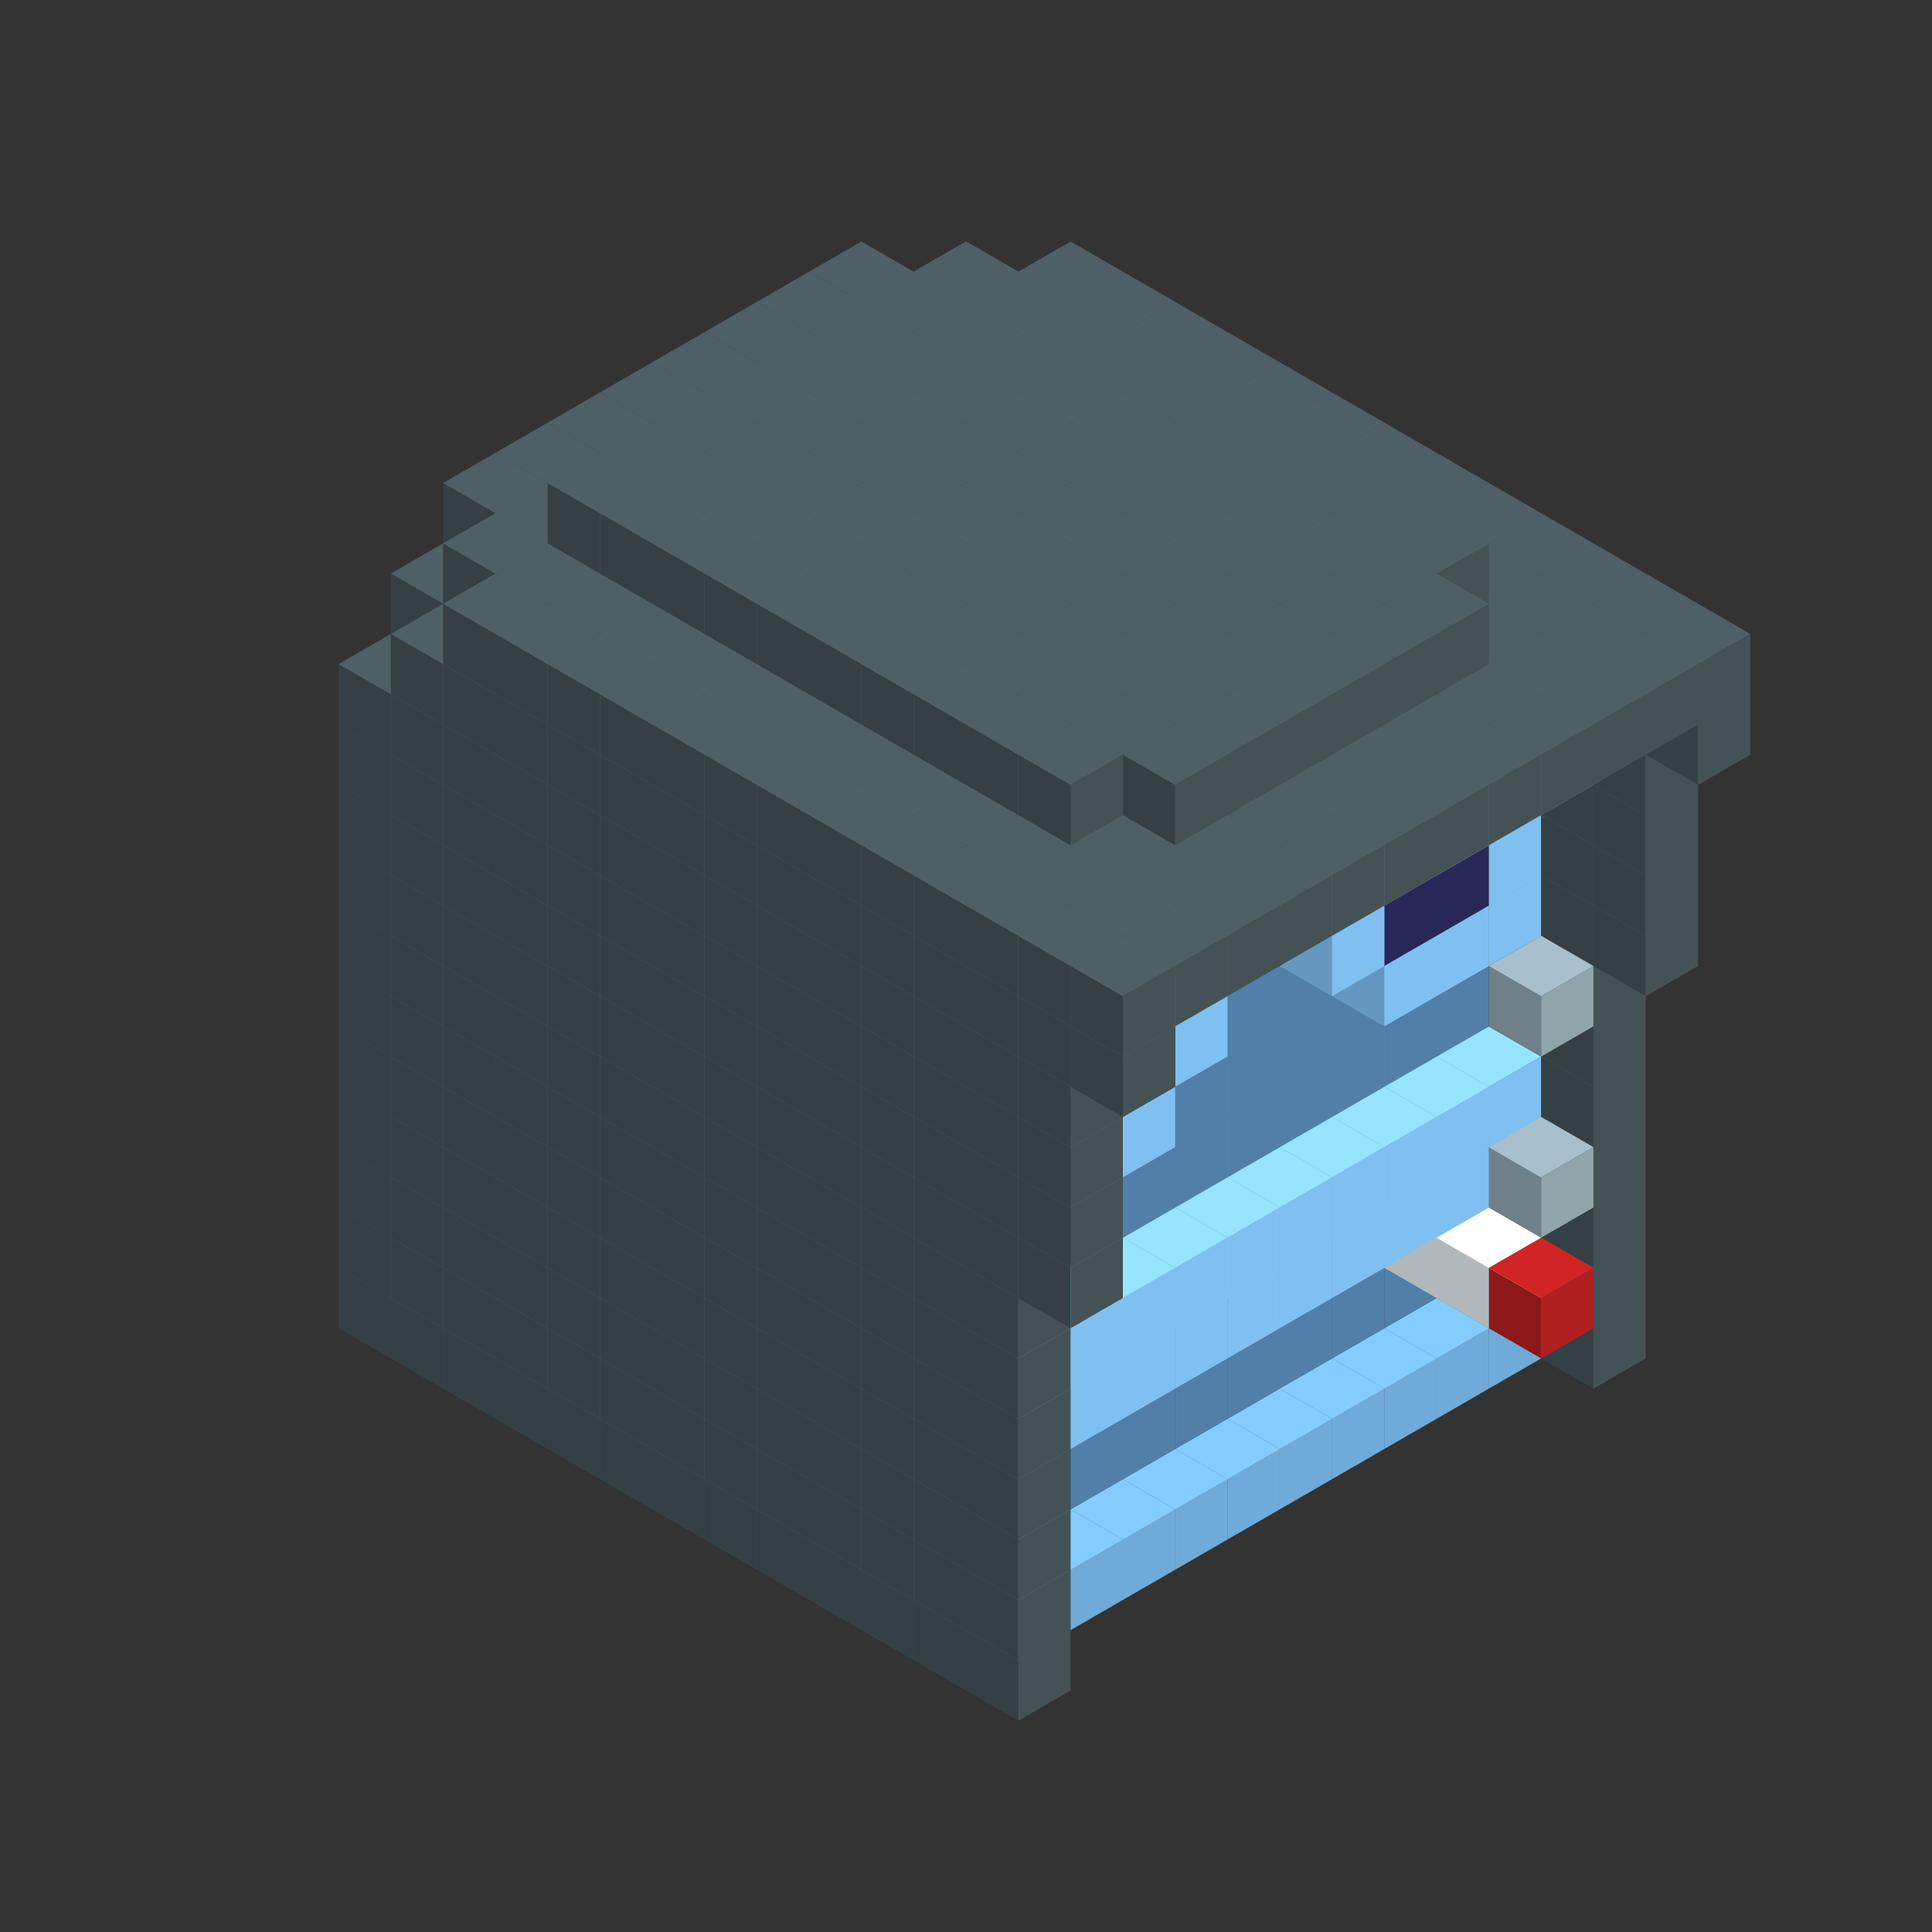 
<svg width='600' height='600' viewBox='4436371 5550000 3200000 3200000' xmlns='http://www.w3.org/2000/svg' xmlns:xlink='http://www.w3.org/1999/xlink'>
<rect x="4436371" y="5550000" width="3200000" height="3200000" fill="#333333" stroke="none"/>
<use xlink:href='#v-0x00000002-10' transform='translate(1936371,3050000)'/>
<use xlink:href='#v-0x00000002-10' transform='translate(983738,3600000)'/>
<use xlink:href='#v-0x00000002-10' transform='translate(2022974,3100000)'/>
<use xlink:href='#v-0x00000002-10' transform='translate(1070341,3650000)'/>
<use xlink:href='#v-0x00000002-10' transform='translate(2109577,3150000)'/>
<use xlink:href='#v-0x00000002-10' transform='translate(1156944,3700000)'/>
<use xlink:href='#v-0x00000002-10' transform='translate(2196180,3200000)'/>
<use xlink:href='#v-0x00000002-10' transform='translate(1243547,3750000)'/>
<use xlink:href='#v-0x00000002-10' transform='translate(2282783,3250000)'/>
<use xlink:href='#v-0x00000002-10' transform='translate(1330150,3800000)'/>
<use xlink:href='#v-0x00000002-10' transform='translate(2369386,3300000)'/>
<use xlink:href='#v-0x00000002-10' transform='translate(1416753,3850000)'/>
<use xlink:href='#v-0x00000002-10' transform='translate(2455989,3350000)'/>
<use xlink:href='#v-0x00000002-10' transform='translate(1503356,3900000)'/>
<use xlink:href='#v-0x00000002-10' transform='translate(2542592,3400000)'/>
<use xlink:href='#v-0x00000002-10' transform='translate(1589959,3950000)'/>
<use xlink:href='#v-0x00000002-10' transform='translate(2629195,3450000)'/>
<use xlink:href='#v-0x00000002-10' transform='translate(1676562,4000000)'/>
<use xlink:href='#v-0x00000002-10' transform='translate(2715798,3500000)'/>
<use xlink:href='#v-0x00000002-10' transform='translate(1763165,4050000)'/>
<use xlink:href='#v-0x00000002-10' transform='translate(2802401,3550000)'/>
<use xlink:href='#v-0x00000002-10' transform='translate(1849768,4100000)'/>
<use xlink:href='#v-0x00000002-10' transform='translate(2889004,3600000)'/>
<use xlink:href='#v-0x00000002-4' transform='translate(2802401,3650000)'/>
<use xlink:href='#v-0x00000002-4' transform='translate(2715798,3700000)'/>
<use xlink:href='#v-0x00000002-4' transform='translate(2629195,3750000)'/>
<use xlink:href='#v-0x00000002-4' transform='translate(2542592,3800000)'/>
<use xlink:href='#v-0x00000002-4' transform='translate(2455989,3850000)'/>
<use xlink:href='#v-0x00000002-4' transform='translate(2369386,3900000)'/>
<use xlink:href='#v-0x00000002-4' transform='translate(2282783,3950000)'/>
<use xlink:href='#v-0x00000002-4' transform='translate(2196180,4000000)'/>
<use xlink:href='#v-0x00000002-4' transform='translate(2109577,4050000)'/>
<use xlink:href='#v-0x00000002-4' transform='translate(2022974,4100000)'/>
<use xlink:href='#v-0x00000002-10' transform='translate(1936371,4150000)'/>
<use xlink:href='#v-0x00000002-10' transform='translate(2975607,3650000)'/>
<use xlink:href='#v-0x00000002-10' transform='translate(2022974,4200000)'/>
<use xlink:href='#v-0x00000002-10' transform='translate(1936371,2950000)'/>
<use xlink:href='#v-0x00000002-10' transform='translate(983738,3500000)'/>
<use xlink:href='#v-0x00000002-10' transform='translate(2022974,3000000)'/>
<use xlink:href='#v-0x00000002-10' transform='translate(1070341,3550000)'/>
<use xlink:href='#v-0x00000002-10' transform='translate(2109577,3050000)'/>
<use xlink:href='#v-0x00000002-10' transform='translate(1156944,3600000)'/>
<use xlink:href='#v-0x00000002-10' transform='translate(2196180,3100000)'/>
<use xlink:href='#v-0x00000002-10' transform='translate(1243547,3650000)'/>
<use xlink:href='#v-0x00000002-10' transform='translate(2282783,3150000)'/>
<use xlink:href='#v-0x00000002-10' transform='translate(1330150,3700000)'/>
<use xlink:href='#v-0x00000002-10' transform='translate(2369386,3200000)'/>
<use xlink:href='#v-0x00000002-10' transform='translate(1416753,3750000)'/>
<use xlink:href='#v-0x00000002-10' transform='translate(2455989,3250000)'/>
<use xlink:href='#v-0x00000002-10' transform='translate(1503356,3800000)'/>
<use xlink:href='#v-0x00000002-10' transform='translate(2542592,3300000)'/>
<use xlink:href='#v-0x00000002-10' transform='translate(1589959,3850000)'/>
<use xlink:href='#v-0x00000002-10' transform='translate(2629195,3350000)'/>
<use xlink:href='#v-0x00000002-10' transform='translate(1676562,3900000)'/>
<use xlink:href='#v-0x00000002-10' transform='translate(2715798,3400000)'/>
<use xlink:href='#v-0x00000002-10' transform='translate(1763165,3950000)'/>
<use xlink:href='#v-0x00000002-10' transform='translate(2802401,3450000)'/>
<use xlink:href='#v-0x00000002-2' transform='translate(2715798,3500000)'/>
<use xlink:href='#v-0x00000002-2' transform='translate(2629195,3550000)'/>
<use xlink:href='#v-0x00000002-2' transform='translate(2542592,3600000)'/>
<use xlink:href='#v-0x00000002-2' transform='translate(2455989,3650000)'/>
<use xlink:href='#v-0x00000002-2' transform='translate(2369386,3700000)'/>
<use xlink:href='#v-0x00000002-2' transform='translate(2282783,3750000)'/>
<use xlink:href='#v-0x00000002-2' transform='translate(2196180,3800000)'/>
<use xlink:href='#v-0x00000002-2' transform='translate(2109577,3850000)'/>
<use xlink:href='#v-0x00000002-2' transform='translate(2022974,3900000)'/>
<use xlink:href='#v-0x00000002-2' transform='translate(1936371,3950000)'/>
<use xlink:href='#v-0x00000002-10' transform='translate(1849768,4000000)'/>
<use xlink:href='#v-0x00000002-10' transform='translate(2889004,3500000)'/>
<use xlink:href='#v-0x00000002-1' transform='translate(2802401,3550000)'/>
<use xlink:href='#v-0x00000002-1' transform='translate(2022974,4000000)'/>
<use xlink:href='#v-0x00000002-10' transform='translate(1936371,4050000)'/>
<use xlink:href='#v-0x00000002-10' transform='translate(2975607,3550000)'/>
<use xlink:href='#v-0x00000002-10' transform='translate(2022974,4100000)'/>
<use xlink:href='#v-0x00000002-10' transform='translate(1936371,2850000)'/>
<use xlink:href='#v-0x00000002-10' transform='translate(983738,3400000)'/>
<use xlink:href='#v-0x00000002-10' transform='translate(2022974,2900000)'/>
<use xlink:href='#v-0x00000002-10' transform='translate(1070341,3450000)'/>
<use xlink:href='#v-0x00000002-10' transform='translate(2109577,2950000)'/>
<use xlink:href='#v-0x00000002-10' transform='translate(1156944,3500000)'/>
<use xlink:href='#v-0x00000002-10' transform='translate(2196180,3000000)'/>
<use xlink:href='#v-0x00000002-10' transform='translate(1243547,3550000)'/>
<use xlink:href='#v-0x00000002-10' transform='translate(2282783,3050000)'/>
<use xlink:href='#v-0x00000002-10' transform='translate(1330150,3600000)'/>
<use xlink:href='#v-0x00000002-10' transform='translate(2369386,3100000)'/>
<use xlink:href='#v-0x00000002-10' transform='translate(1416753,3650000)'/>
<use xlink:href='#v-0x00000002-10' transform='translate(2455989,3150000)'/>
<use xlink:href='#v-0x00000002-10' transform='translate(1503356,3700000)'/>
<use xlink:href='#v-0x00000002-10' transform='translate(2542592,3200000)'/>
<use xlink:href='#v-0x00000002-10' transform='translate(1589959,3750000)'/>
<use xlink:href='#v-0x00000002-10' transform='translate(2629195,3250000)'/>
<use xlink:href='#v-0x00000002-10' transform='translate(1676562,3800000)'/>
<use xlink:href='#v-0x00000002-10' transform='translate(2715798,3300000)'/>
<use xlink:href='#v-0x00000002-10' transform='translate(1763165,3850000)'/>
<use xlink:href='#v-0x00000002-10' transform='translate(2802401,3350000)'/>
<use xlink:href='#v-0x00000002-2' transform='translate(2715798,3400000)'/>
<use xlink:href='#v-0x00000002-7' transform='translate(2629195,3450000)'/>
<use xlink:href='#v-0x00000002-2' transform='translate(2542592,3500000)'/>
<use xlink:href='#v-0x00000002-2' transform='translate(2455989,3550000)'/>
<use xlink:href='#v-0x00000002-2' transform='translate(2369386,3600000)'/>
<use xlink:href='#v-0x00000002-2' transform='translate(2282783,3650000)'/>
<use xlink:href='#v-0x00000002-2' transform='translate(2196180,3700000)'/>
<use xlink:href='#v-0x00000002-2' transform='translate(2109577,3750000)'/>
<use xlink:href='#v-0x00000002-2' transform='translate(2022974,3800000)'/>
<use xlink:href='#v-0x00000002-2' transform='translate(1936371,3850000)'/>
<use xlink:href='#v-0x00000002-10' transform='translate(1849768,3900000)'/>
<use xlink:href='#v-0x00000002-10' transform='translate(2889004,3400000)'/>
<use xlink:href='#v-0x00000002-7' transform='translate(2715798,3500000)'/>
<use xlink:href='#v-0x00000002-10' transform='translate(1936371,3950000)'/>
<use xlink:href='#v-0x00000002-10' transform='translate(2975607,3450000)'/>
<use xlink:href='#v-0x00000002-7' transform='translate(2802401,3550000)'/>
<use xlink:href='#v-0x00000002-10' transform='translate(2022974,4000000)'/>
<use xlink:href='#v-0x00000002-8' transform='translate(2889004,3600000)'/>
<use xlink:href='#v-0x00000002-10' transform='translate(1936371,2750000)'/>
<use xlink:href='#v-0x00000002-10' transform='translate(983738,3300000)'/>
<use xlink:href='#v-0x00000002-10' transform='translate(2022974,2800000)'/>
<use xlink:href='#v-0x00000002-10' transform='translate(1070341,3350000)'/>
<use xlink:href='#v-0x00000002-10' transform='translate(2109577,2850000)'/>
<use xlink:href='#v-0x00000002-10' transform='translate(1156944,3400000)'/>
<use xlink:href='#v-0x00000002-10' transform='translate(2196180,2900000)'/>
<use xlink:href='#v-0x00000002-10' transform='translate(1243547,3450000)'/>
<use xlink:href='#v-0x00000002-10' transform='translate(2282783,2950000)'/>
<use xlink:href='#v-0x00000002-10' transform='translate(1330150,3500000)'/>
<use xlink:href='#v-0x00000002-10' transform='translate(2369386,3000000)'/>
<use xlink:href='#v-0x00000002-10' transform='translate(1416753,3550000)'/>
<use xlink:href='#v-0x00000002-10' transform='translate(2455989,3050000)'/>
<use xlink:href='#v-0x00000002-10' transform='translate(1503356,3600000)'/>
<use xlink:href='#v-0x00000002-10' transform='translate(2542592,3100000)'/>
<use xlink:href='#v-0x00000002-10' transform='translate(1589959,3650000)'/>
<use xlink:href='#v-0x00000002-10' transform='translate(2629195,3150000)'/>
<use xlink:href='#v-0x00000002-10' transform='translate(1676562,3700000)'/>
<use xlink:href='#v-0x00000002-10' transform='translate(2715798,3200000)'/>
<use xlink:href='#v-0x00000002-10' transform='translate(1763165,3750000)'/>
<use xlink:href='#v-0x00000002-10' transform='translate(2802401,3250000)'/>
<use xlink:href='#v-0x00000002-2' transform='translate(2715798,3300000)'/>
<use xlink:href='#v-0x00000002-2' transform='translate(2629195,3350000)'/>
<use xlink:href='#v-0x00000002-2' transform='translate(2542592,3400000)'/>
<use xlink:href='#v-0x00000002-2' transform='translate(2455989,3450000)'/>
<use xlink:href='#v-0x00000002-2' transform='translate(2369386,3500000)'/>
<use xlink:href='#v-0x00000002-2' transform='translate(2282783,3550000)'/>
<use xlink:href='#v-0x00000002-2' transform='translate(2196180,3600000)'/>
<use xlink:href='#v-0x00000002-2' transform='translate(2109577,3650000)'/>
<use xlink:href='#v-0x00000002-2' transform='translate(2022974,3700000)'/>
<use xlink:href='#v-0x00000002-2' transform='translate(1936371,3750000)'/>
<use xlink:href='#v-0x00000002-10' transform='translate(1849768,3800000)'/>
<use xlink:href='#v-0x00000002-10' transform='translate(2889004,3300000)'/>
<use xlink:href='#v-0x00000002-1' transform='translate(2802401,3350000)'/>
<use xlink:href='#v-0x00000002-1' transform='translate(2715798,3400000)'/>
<use xlink:href='#v-0x00000002-1' transform='translate(2629195,3450000)'/>
<use xlink:href='#v-0x00000002-1' transform='translate(2542592,3500000)'/>
<use xlink:href='#v-0x00000002-1' transform='translate(2455989,3550000)'/>
<use xlink:href='#v-0x00000002-1' transform='translate(2369386,3600000)'/>
<use xlink:href='#v-0x00000002-1' transform='translate(2282783,3650000)'/>
<use xlink:href='#v-0x00000002-1' transform='translate(2196180,3700000)'/>
<use xlink:href='#v-0x00000002-1' transform='translate(2109577,3750000)'/>
<use xlink:href='#v-0x00000002-1' transform='translate(2022974,3800000)'/>
<use xlink:href='#v-0x00000002-10' transform='translate(1936371,3850000)'/>
<use xlink:href='#v-0x00000002-10' transform='translate(2975607,3350000)'/>
<use xlink:href='#v-0x00000002-10' transform='translate(2022974,3900000)'/>
<use xlink:href='#v-0x00000002-10' transform='translate(1936371,2650000)'/>
<use xlink:href='#v-0x00000002-10' transform='translate(983738,3200000)'/>
<use xlink:href='#v-0x00000002-10' transform='translate(2022974,2700000)'/>
<use xlink:href='#v-0x00000002-10' transform='translate(1070341,3250000)'/>
<use xlink:href='#v-0x00000002-10' transform='translate(2109577,2750000)'/>
<use xlink:href='#v-0x00000002-10' transform='translate(1156944,3300000)'/>
<use xlink:href='#v-0x00000002-10' transform='translate(2196180,2800000)'/>
<use xlink:href='#v-0x00000002-10' transform='translate(1243547,3350000)'/>
<use xlink:href='#v-0x00000002-10' transform='translate(2282783,2850000)'/>
<use xlink:href='#v-0x00000002-10' transform='translate(1330150,3400000)'/>
<use xlink:href='#v-0x00000002-10' transform='translate(2369386,2900000)'/>
<use xlink:href='#v-0x00000002-10' transform='translate(1416753,3450000)'/>
<use xlink:href='#v-0x00000002-10' transform='translate(2455989,2950000)'/>
<use xlink:href='#v-0x00000002-10' transform='translate(1503356,3500000)'/>
<use xlink:href='#v-0x00000002-10' transform='translate(2542592,3000000)'/>
<use xlink:href='#v-0x00000002-10' transform='translate(1589959,3550000)'/>
<use xlink:href='#v-0x00000002-10' transform='translate(2629195,3050000)'/>
<use xlink:href='#v-0x00000002-10' transform='translate(1676562,3600000)'/>
<use xlink:href='#v-0x00000002-10' transform='translate(2715798,3100000)'/>
<use xlink:href='#v-0x00000002-10' transform='translate(1763165,3650000)'/>
<use xlink:href='#v-0x00000002-10' transform='translate(2802401,3150000)'/>
<use xlink:href='#v-0x00000002-2' transform='translate(2715798,3200000)'/>
<use xlink:href='#v-0x00000002-2' transform='translate(2629195,3250000)'/>
<use xlink:href='#v-0x00000002-2' transform='translate(2542592,3300000)'/>
<use xlink:href='#v-0x00000002-2' transform='translate(2455989,3350000)'/>
<use xlink:href='#v-0x00000002-2' transform='translate(2369386,3400000)'/>
<use xlink:href='#v-0x00000002-2' transform='translate(2282783,3450000)'/>
<use xlink:href='#v-0x00000002-2' transform='translate(2196180,3500000)'/>
<use xlink:href='#v-0x00000002-2' transform='translate(2109577,3550000)'/>
<use xlink:href='#v-0x00000002-2' transform='translate(2022974,3600000)'/>
<use xlink:href='#v-0x00000002-2' transform='translate(1936371,3650000)'/>
<use xlink:href='#v-0x00000002-10' transform='translate(1849768,3700000)'/>
<use xlink:href='#v-0x00000002-10' transform='translate(2889004,3200000)'/>
<use xlink:href='#v-0x00000002-1' transform='translate(2802401,3250000)'/>
<use xlink:href='#v-0x00000002-1' transform='translate(2715798,3300000)'/>
<use xlink:href='#v-0x00000002-1' transform='translate(2629195,3350000)'/>
<use xlink:href='#v-0x00000002-1' transform='translate(2542592,3400000)'/>
<use xlink:href='#v-0x00000002-1' transform='translate(2455989,3450000)'/>
<use xlink:href='#v-0x00000002-1' transform='translate(2369386,3500000)'/>
<use xlink:href='#v-0x00000002-1' transform='translate(2282783,3550000)'/>
<use xlink:href='#v-0x00000002-1' transform='translate(2196180,3600000)'/>
<use xlink:href='#v-0x00000002-1' transform='translate(2109577,3650000)'/>
<use xlink:href='#v-0x00000002-1' transform='translate(2022974,3700000)'/>
<use xlink:href='#v-0x00000002-10' transform='translate(1936371,3750000)'/>
<use xlink:href='#v-0x00000002-10' transform='translate(2975607,3250000)'/>
<use xlink:href='#v-0x00000002-10' transform='translate(2022974,3800000)'/>
<use xlink:href='#v-0x00000002-9' transform='translate(2889004,3400000)'/>
<use xlink:href='#v-0x00000002-10' transform='translate(1936371,2550000)'/>
<use xlink:href='#v-0x00000002-10' transform='translate(983738,3100000)'/>
<use xlink:href='#v-0x00000002-10' transform='translate(2022974,2600000)'/>
<use xlink:href='#v-0x00000002-10' transform='translate(1070341,3150000)'/>
<use xlink:href='#v-0x00000002-10' transform='translate(2109577,2650000)'/>
<use xlink:href='#v-0x00000002-10' transform='translate(1156944,3200000)'/>
<use xlink:href='#v-0x00000002-10' transform='translate(2196180,2700000)'/>
<use xlink:href='#v-0x00000002-10' transform='translate(1243547,3250000)'/>
<use xlink:href='#v-0x00000002-10' transform='translate(2282783,2750000)'/>
<use xlink:href='#v-0x00000002-10' transform='translate(1330150,3300000)'/>
<use xlink:href='#v-0x00000002-10' transform='translate(2369386,2800000)'/>
<use xlink:href='#v-0x00000002-10' transform='translate(1416753,3350000)'/>
<use xlink:href='#v-0x00000002-10' transform='translate(2455989,2850000)'/>
<use xlink:href='#v-0x00000002-10' transform='translate(1503356,3400000)'/>
<use xlink:href='#v-0x00000002-10' transform='translate(2542592,2900000)'/>
<use xlink:href='#v-0x00000002-10' transform='translate(1589959,3450000)'/>
<use xlink:href='#v-0x00000002-10' transform='translate(2629195,2950000)'/>
<use xlink:href='#v-0x00000002-10' transform='translate(1676562,3500000)'/>
<use xlink:href='#v-0x00000002-10' transform='translate(2715798,3000000)'/>
<use xlink:href='#v-0x00000002-10' transform='translate(1763165,3550000)'/>
<use xlink:href='#v-0x00000002-10' transform='translate(2802401,3050000)'/>
<use xlink:href='#v-0x00000002-2' transform='translate(2715798,3100000)'/>
<use xlink:href='#v-0x00000002-2' transform='translate(2629195,3150000)'/>
<use xlink:href='#v-0x00000002-2' transform='translate(2542592,3200000)'/>
<use xlink:href='#v-0x00000002-2' transform='translate(2455989,3250000)'/>
<use xlink:href='#v-0x00000002-2' transform='translate(2369386,3300000)'/>
<use xlink:href='#v-0x00000002-2' transform='translate(2282783,3350000)'/>
<use xlink:href='#v-0x00000002-2' transform='translate(2196180,3400000)'/>
<use xlink:href='#v-0x00000002-2' transform='translate(2109577,3450000)'/>
<use xlink:href='#v-0x00000002-2' transform='translate(2022974,3500000)'/>
<use xlink:href='#v-0x00000002-2' transform='translate(1936371,3550000)'/>
<use xlink:href='#v-0x00000002-10' transform='translate(1849768,3600000)'/>
<use xlink:href='#v-0x00000002-10' transform='translate(2889004,3100000)'/>
<use xlink:href='#v-0x00000002-10' transform='translate(1936371,3650000)'/>
<use xlink:href='#v-0x00000002-10' transform='translate(2975607,3150000)'/>
<use xlink:href='#v-0x00000002-10' transform='translate(2022974,3700000)'/>
<use xlink:href='#v-0x00000002-10' transform='translate(1936371,2450000)'/>
<use xlink:href='#v-0x00000002-10' transform='translate(983738,3000000)'/>
<use xlink:href='#v-0x00000002-10' transform='translate(2022974,2500000)'/>
<use xlink:href='#v-0x00000002-10' transform='translate(1070341,3050000)'/>
<use xlink:href='#v-0x00000002-10' transform='translate(2109577,2550000)'/>
<use xlink:href='#v-0x00000002-10' transform='translate(1156944,3100000)'/>
<use xlink:href='#v-0x00000002-10' transform='translate(2196180,2600000)'/>
<use xlink:href='#v-0x00000002-10' transform='translate(1243547,3150000)'/>
<use xlink:href='#v-0x00000002-10' transform='translate(2282783,2650000)'/>
<use xlink:href='#v-0x00000002-10' transform='translate(1330150,3200000)'/>
<use xlink:href='#v-0x00000002-10' transform='translate(2369386,2700000)'/>
<use xlink:href='#v-0x00000002-10' transform='translate(1416753,3250000)'/>
<use xlink:href='#v-0x00000002-10' transform='translate(2455989,2750000)'/>
<use xlink:href='#v-0x00000002-10' transform='translate(1503356,3300000)'/>
<use xlink:href='#v-0x00000002-10' transform='translate(2542592,2800000)'/>
<use xlink:href='#v-0x00000002-10' transform='translate(1589959,3350000)'/>
<use xlink:href='#v-0x00000002-10' transform='translate(2629195,2850000)'/>
<use xlink:href='#v-0x00000002-10' transform='translate(1676562,3400000)'/>
<use xlink:href='#v-0x00000002-10' transform='translate(2715798,2900000)'/>
<use xlink:href='#v-0x00000002-10' transform='translate(1763165,3450000)'/>
<use xlink:href='#v-0x00000002-10' transform='translate(2802401,2950000)'/>
<use xlink:href='#v-0x00000002-2' transform='translate(2715798,3000000)'/>
<use xlink:href='#v-0x00000002-2' transform='translate(2629195,3050000)'/>
<use xlink:href='#v-0x00000002-2' transform='translate(2542592,3100000)'/>
<use xlink:href='#v-0x00000002-2' transform='translate(2455989,3150000)'/>
<use xlink:href='#v-0x00000002-2' transform='translate(2369386,3200000)'/>
<use xlink:href='#v-0x00000002-2' transform='translate(2282783,3250000)'/>
<use xlink:href='#v-0x00000002-2' transform='translate(2196180,3300000)'/>
<use xlink:href='#v-0x00000002-2' transform='translate(2109577,3350000)'/>
<use xlink:href='#v-0x00000002-2' transform='translate(2022974,3400000)'/>
<use xlink:href='#v-0x00000002-2' transform='translate(1936371,3450000)'/>
<use xlink:href='#v-0x00000002-10' transform='translate(1849768,3500000)'/>
<use xlink:href='#v-0x00000002-10' transform='translate(2889004,3000000)'/>
<use xlink:href='#v-0x00000002-10' transform='translate(1936371,3550000)'/>
<use xlink:href='#v-0x00000002-10' transform='translate(2975607,3050000)'/>
<use xlink:href='#v-0x00000002-10' transform='translate(2022974,3600000)'/>
<use xlink:href='#v-0x00000002-10' transform='translate(1936371,2350000)'/>
<use xlink:href='#v-0x00000002-10' transform='translate(983738,2900000)'/>
<use xlink:href='#v-0x00000002-10' transform='translate(2022974,2400000)'/>
<use xlink:href='#v-0x00000002-10' transform='translate(1070341,2950000)'/>
<use xlink:href='#v-0x00000002-10' transform='translate(2109577,2450000)'/>
<use xlink:href='#v-0x00000002-10' transform='translate(1156944,3000000)'/>
<use xlink:href='#v-0x00000002-10' transform='translate(2196180,2500000)'/>
<use xlink:href='#v-0x00000002-10' transform='translate(1243547,3050000)'/>
<use xlink:href='#v-0x00000002-10' transform='translate(2282783,2550000)'/>
<use xlink:href='#v-0x00000002-10' transform='translate(1330150,3100000)'/>
<use xlink:href='#v-0x00000002-10' transform='translate(2369386,2600000)'/>
<use xlink:href='#v-0x00000002-10' transform='translate(1416753,3150000)'/>
<use xlink:href='#v-0x00000002-10' transform='translate(2455989,2650000)'/>
<use xlink:href='#v-0x00000002-10' transform='translate(1503356,3200000)'/>
<use xlink:href='#v-0x00000002-10' transform='translate(2542592,2700000)'/>
<use xlink:href='#v-0x00000002-10' transform='translate(1589959,3250000)'/>
<use xlink:href='#v-0x00000002-10' transform='translate(2629195,2750000)'/>
<use xlink:href='#v-0x00000002-10' transform='translate(1676562,3300000)'/>
<use xlink:href='#v-0x00000002-10' transform='translate(2715798,2800000)'/>
<use xlink:href='#v-0x00000002-10' transform='translate(1763165,3350000)'/>
<use xlink:href='#v-0x00000002-10' transform='translate(2802401,2850000)'/>
<use xlink:href='#v-0x00000002-2' transform='translate(2715798,2900000)'/>
<use xlink:href='#v-0x00000002-2' transform='translate(2629195,2950000)'/>
<use xlink:href='#v-0x00000002-2' transform='translate(2542592,3000000)'/>
<use xlink:href='#v-0x00000002-2' transform='translate(2455989,3050000)'/>
<use xlink:href='#v-0x00000002-2' transform='translate(2369386,3100000)'/>
<use xlink:href='#v-0x00000002-2' transform='translate(2282783,3150000)'/>
<use xlink:href='#v-0x00000002-2' transform='translate(2196180,3200000)'/>
<use xlink:href='#v-0x00000002-2' transform='translate(2109577,3250000)'/>
<use xlink:href='#v-0x00000002-2' transform='translate(2022974,3300000)'/>
<use xlink:href='#v-0x00000002-2' transform='translate(1936371,3350000)'/>
<use xlink:href='#v-0x00000002-10' transform='translate(1849768,3400000)'/>
<use xlink:href='#v-0x00000002-10' transform='translate(2889004,2900000)'/>
<use xlink:href='#v-0x00000002-1' transform='translate(2802401,2950000)'/>
<use xlink:href='#v-0x00000002-1' transform='translate(2715798,3000000)'/>
<use xlink:href='#v-0x00000002-1' transform='translate(2629195,3050000)'/>
<use xlink:href='#v-0x00000002-1' transform='translate(2196180,3300000)'/>
<use xlink:href='#v-0x00000002-1' transform='translate(2109577,3350000)'/>
<use xlink:href='#v-0x00000002-1' transform='translate(2022974,3400000)'/>
<use xlink:href='#v-0x00000002-10' transform='translate(1936371,3450000)'/>
<use xlink:href='#v-0x00000002-10' transform='translate(2975607,2950000)'/>
<use xlink:href='#v-0x00000002-10' transform='translate(2022974,3500000)'/>
<use xlink:href='#v-0x00000002-10' transform='translate(3062210,3000000)'/>
<use xlink:href='#v-0x00000002-9' transform='translate(2889004,3100000)'/>
<use xlink:href='#v-0x00000002-10' transform='translate(2109577,3550000)'/>
<use xlink:href='#v-0x00000002-10' transform='translate(1936371,2250000)'/>
<use xlink:href='#v-0x00000002-10' transform='translate(983738,2800000)'/>
<use xlink:href='#v-0x00000002-10' transform='translate(2022974,2300000)'/>
<use xlink:href='#v-0x00000002-10' transform='translate(1070341,2850000)'/>
<use xlink:href='#v-0x00000002-10' transform='translate(2109577,2350000)'/>
<use xlink:href='#v-0x00000002-10' transform='translate(1156944,2900000)'/>
<use xlink:href='#v-0x00000002-10' transform='translate(2196180,2400000)'/>
<use xlink:href='#v-0x00000002-10' transform='translate(1243547,2950000)'/>
<use xlink:href='#v-0x00000002-10' transform='translate(2282783,2450000)'/>
<use xlink:href='#v-0x00000002-10' transform='translate(1330150,3000000)'/>
<use xlink:href='#v-0x00000002-10' transform='translate(2369386,2500000)'/>
<use xlink:href='#v-0x00000002-10' transform='translate(1416753,3050000)'/>
<use xlink:href='#v-0x00000002-10' transform='translate(2455989,2550000)'/>
<use xlink:href='#v-0x00000002-10' transform='translate(1503356,3100000)'/>
<use xlink:href='#v-0x00000002-10' transform='translate(2542592,2600000)'/>
<use xlink:href='#v-0x00000002-10' transform='translate(1589959,3150000)'/>
<use xlink:href='#v-0x00000002-10' transform='translate(2629195,2650000)'/>
<use xlink:href='#v-0x00000002-10' transform='translate(1676562,3200000)'/>
<use xlink:href='#v-0x00000002-10' transform='translate(2715798,2700000)'/>
<use xlink:href='#v-0x00000002-10' transform='translate(1763165,3250000)'/>
<use xlink:href='#v-0x00000002-10' transform='translate(2802401,2750000)'/>
<use xlink:href='#v-0x00000002-2' transform='translate(2715798,2800000)'/>
<use xlink:href='#v-0x00000002-2' transform='translate(2629195,2850000)'/>
<use xlink:href='#v-0x00000002-2' transform='translate(2542592,2900000)'/>
<use xlink:href='#v-0x00000002-2' transform='translate(2455989,2950000)'/>
<use xlink:href='#v-0x00000002-2' transform='translate(2369386,3000000)'/>
<use xlink:href='#v-0x00000002-2' transform='translate(2282783,3050000)'/>
<use xlink:href='#v-0x00000002-2' transform='translate(2196180,3100000)'/>
<use xlink:href='#v-0x00000002-2' transform='translate(2109577,3150000)'/>
<use xlink:href='#v-0x00000002-2' transform='translate(2022974,3200000)'/>
<use xlink:href='#v-0x00000002-2' transform='translate(1936371,3250000)'/>
<use xlink:href='#v-0x00000002-10' transform='translate(1849768,3300000)'/>
<use xlink:href='#v-0x00000002-10' transform='translate(2889004,2800000)'/>
<use xlink:href='#v-0x00000002-1' transform='translate(2802401,2850000)'/>
<use xlink:href='#v-0x00000002-3' transform='translate(2715798,2900000)'/>
<use xlink:href='#v-0x00000002-3' transform='translate(2629195,2950000)'/>
<use xlink:href='#v-0x00000002-1' transform='translate(2542592,3000000)'/>
<use xlink:href='#v-0x00000002-1' transform='translate(2282783,3150000)'/>
<use xlink:href='#v-0x00000002-3' transform='translate(2196180,3200000)'/>
<use xlink:href='#v-0x00000002-3' transform='translate(2109577,3250000)'/>
<use xlink:href='#v-0x00000002-1' transform='translate(2022974,3300000)'/>
<use xlink:href='#v-0x00000002-10' transform='translate(1936371,3350000)'/>
<use xlink:href='#v-0x00000002-10' transform='translate(2975607,2850000)'/>
<use xlink:href='#v-0x00000002-10' transform='translate(2022974,3400000)'/>
<use xlink:href='#v-0x00000002-10' transform='translate(3062210,2900000)'/>
<use xlink:href='#v-0x00000002-10' transform='translate(2109577,3450000)'/>
<use xlink:href='#v-0x00000002-10' transform='translate(1936371,2150000)'/>
<use xlink:href='#v-0x00000002-10' transform='translate(983738,2700000)'/>
<use xlink:href='#v-0x00000002-10' transform='translate(2022974,2200000)'/>
<use xlink:href='#v-0x00000002-10' transform='translate(1070341,2750000)'/>
<use xlink:href='#v-0x00000002-10' transform='translate(2109577,2250000)'/>
<use xlink:href='#v-0x00000002-10' transform='translate(1156944,2800000)'/>
<use xlink:href='#v-0x00000002-10' transform='translate(2196180,2300000)'/>
<use xlink:href='#v-0x00000002-10' transform='translate(1243547,2850000)'/>
<use xlink:href='#v-0x00000002-10' transform='translate(2282783,2350000)'/>
<use xlink:href='#v-0x00000002-10' transform='translate(1330150,2900000)'/>
<use xlink:href='#v-0x00000002-10' transform='translate(2369386,2400000)'/>
<use xlink:href='#v-0x00000002-10' transform='translate(1416753,2950000)'/>
<use xlink:href='#v-0x00000002-10' transform='translate(2455989,2450000)'/>
<use xlink:href='#v-0x00000002-10' transform='translate(1503356,3000000)'/>
<use xlink:href='#v-0x00000002-10' transform='translate(2542592,2500000)'/>
<use xlink:href='#v-0x00000002-10' transform='translate(1589959,3050000)'/>
<use xlink:href='#v-0x00000002-10' transform='translate(2629195,2550000)'/>
<use xlink:href='#v-0x00000002-10' transform='translate(1676562,3100000)'/>
<use xlink:href='#v-0x00000002-10' transform='translate(2715798,2600000)'/>
<use xlink:href='#v-0x00000002-10' transform='translate(1763165,3150000)'/>
<use xlink:href='#v-0x00000002-10' transform='translate(2802401,2650000)'/>
<use xlink:href='#v-0x00000002-2' transform='translate(2715798,2700000)'/>
<use xlink:href='#v-0x00000002-2' transform='translate(2629195,2750000)'/>
<use xlink:href='#v-0x00000002-2' transform='translate(2542592,2800000)'/>
<use xlink:href='#v-0x00000002-2' transform='translate(2455989,2850000)'/>
<use xlink:href='#v-0x00000002-2' transform='translate(2369386,2900000)'/>
<use xlink:href='#v-0x00000002-2' transform='translate(2282783,2950000)'/>
<use xlink:href='#v-0x00000002-2' transform='translate(2196180,3000000)'/>
<use xlink:href='#v-0x00000002-2' transform='translate(2109577,3050000)'/>
<use xlink:href='#v-0x00000002-2' transform='translate(2022974,3100000)'/>
<use xlink:href='#v-0x00000002-2' transform='translate(1936371,3150000)'/>
<use xlink:href='#v-0x00000002-10' transform='translate(1849768,3200000)'/>
<use xlink:href='#v-0x00000002-10' transform='translate(2889004,2700000)'/>
<use xlink:href='#v-0x00000002-1' transform='translate(2802401,2750000)'/>
<use xlink:href='#v-0x00000002-1' transform='translate(2715798,2800000)'/>
<use xlink:href='#v-0x00000002-1' transform='translate(2629195,2850000)'/>
<use xlink:href='#v-0x00000002-1' transform='translate(2196180,3100000)'/>
<use xlink:href='#v-0x00000002-1' transform='translate(2109577,3150000)'/>
<use xlink:href='#v-0x00000002-1' transform='translate(2022974,3200000)'/>
<use xlink:href='#v-0x00000002-10' transform='translate(1936371,3250000)'/>
<use xlink:href='#v-0x00000002-10' transform='translate(2975607,2750000)'/>
<use xlink:href='#v-0x00000002-10' transform='translate(2022974,3300000)'/>
<use xlink:href='#v-0x00000002-10' transform='translate(3062210,2800000)'/>
<use xlink:href='#v-0x00000002-10' transform='translate(2109577,3350000)'/>
<use xlink:href='#v-0x00000002-10' transform='translate(1936371,2050000)'/>
<use xlink:href='#v-0x00000002-10' transform='translate(983738,2600000)'/>
<use xlink:href='#v-0x00000002-10' transform='translate(2022974,2100000)'/>
<use xlink:href='#v-0x00000002-10' transform='translate(1070341,2650000)'/>
<use xlink:href='#v-0x00000002-10' transform='translate(2109577,2150000)'/>
<use xlink:href='#v-0x00000002-10' transform='translate(1156944,2700000)'/>
<use xlink:href='#v-0x00000002-10' transform='translate(2196180,2200000)'/>
<use xlink:href='#v-0x00000002-10' transform='translate(1243547,2750000)'/>
<use xlink:href='#v-0x00000002-10' transform='translate(2282783,2250000)'/>
<use xlink:href='#v-0x00000002-10' transform='translate(1330150,2800000)'/>
<use xlink:href='#v-0x00000002-10' transform='translate(2369386,2300000)'/>
<use xlink:href='#v-0x00000002-10' transform='translate(1416753,2850000)'/>
<use xlink:href='#v-0x00000002-10' transform='translate(2455989,2350000)'/>
<use xlink:href='#v-0x00000002-10' transform='translate(1503356,2900000)'/>
<use xlink:href='#v-0x00000002-10' transform='translate(2542592,2400000)'/>
<use xlink:href='#v-0x00000002-10' transform='translate(1589959,2950000)'/>
<use xlink:href='#v-0x00000002-10' transform='translate(2629195,2450000)'/>
<use xlink:href='#v-0x00000002-10' transform='translate(1676562,3000000)'/>
<use xlink:href='#v-0x00000002-10' transform='translate(2715798,2500000)'/>
<use xlink:href='#v-0x00000002-10' transform='translate(1763165,3050000)'/>
<use xlink:href='#v-0x00000002-10' transform='translate(2802401,2550000)'/>
<use xlink:href='#v-0x00000002-2' transform='translate(2715798,2600000)'/>
<use xlink:href='#v-0x00000002-2' transform='translate(2629195,2650000)'/>
<use xlink:href='#v-0x00000002-2' transform='translate(2542592,2700000)'/>
<use xlink:href='#v-0x00000002-2' transform='translate(2455989,2750000)'/>
<use xlink:href='#v-0x00000002-2' transform='translate(2369386,2800000)'/>
<use xlink:href='#v-0x00000002-2' transform='translate(2282783,2850000)'/>
<use xlink:href='#v-0x00000002-2' transform='translate(2196180,2900000)'/>
<use xlink:href='#v-0x00000002-2' transform='translate(2109577,2950000)'/>
<use xlink:href='#v-0x00000002-2' transform='translate(2022974,3000000)'/>
<use xlink:href='#v-0x00000002-2' transform='translate(1936371,3050000)'/>
<use xlink:href='#v-0x00000002-10' transform='translate(1849768,3100000)'/>
<use xlink:href='#v-0x00000002-10' transform='translate(2889004,2600000)'/>
<use xlink:href='#v-0x00000002-10' transform='translate(1936371,3150000)'/>
<use xlink:href='#v-0x00000002-10' transform='translate(2975607,2650000)'/>
<use xlink:href='#v-0x00000002-10' transform='translate(2022974,3200000)'/>
<use xlink:href='#v-0x00000002-10' transform='translate(3062210,2700000)'/>
<use xlink:href='#v-0x00000002-10' transform='translate(2109577,3250000)'/>
<use xlink:href='#v-0x00000002-10' transform='translate(1849768,2000000)'/>
<use xlink:href='#v-0x00000002-10' transform='translate(1763165,2050000)'/>
<use xlink:href='#v-0x00000002-10' transform='translate(1676562,2100000)'/>
<use xlink:href='#v-0x00000002-10' transform='translate(1589959,2150000)'/>
<use xlink:href='#v-0x00000002-10' transform='translate(1503356,2200000)'/>
<use xlink:href='#v-0x00000002-10' transform='translate(1416753,2250000)'/>
<use xlink:href='#v-0x00000002-10' transform='translate(1330150,2300000)'/>
<use xlink:href='#v-0x00000002-10' transform='translate(1243547,2350000)'/>
<use xlink:href='#v-0x00000002-10' transform='translate(1156944,2400000)'/>
<use xlink:href='#v-0x00000002-10' transform='translate(1070341,2450000)'/>
<use xlink:href='#v-0x00000002-10' transform='translate(2022974,2000000)'/>
<use xlink:href='#v-0x00000002-6' transform='translate(1936371,2050000)'/>
<use xlink:href='#v-0x00000002-6' transform='translate(1849768,2100000)'/>
<use xlink:href='#v-0x00000002-6' transform='translate(1763165,2150000)'/>
<use xlink:href='#v-0x00000002-6' transform='translate(1676562,2200000)'/>
<use xlink:href='#v-0x00000002-6' transform='translate(1589959,2250000)'/>
<use xlink:href='#v-0x00000002-6' transform='translate(1503356,2300000)'/>
<use xlink:href='#v-0x00000002-6' transform='translate(1416753,2350000)'/>
<use xlink:href='#v-0x00000002-6' transform='translate(1330150,2400000)'/>
<use xlink:href='#v-0x00000002-6' transform='translate(1243547,2450000)'/>
<use xlink:href='#v-0x00000002-6' transform='translate(1156944,2500000)'/>
<use xlink:href='#v-0x00000002-10' transform='translate(1070341,2550000)'/>
<use xlink:href='#v-0x00000002-10' transform='translate(2109577,2050000)'/>
<use xlink:href='#v-0x00000002-6' transform='translate(2022974,2100000)'/>
<use xlink:href='#v-0x00000002-6' transform='translate(1936371,2150000)'/>
<use xlink:href='#v-0x00000002-6' transform='translate(1849768,2200000)'/>
<use xlink:href='#v-0x00000002-6' transform='translate(1763165,2250000)'/>
<use xlink:href='#v-0x00000002-6' transform='translate(1676562,2300000)'/>
<use xlink:href='#v-0x00000002-6' transform='translate(1589959,2350000)'/>
<use xlink:href='#v-0x00000002-6' transform='translate(1503356,2400000)'/>
<use xlink:href='#v-0x00000002-6' transform='translate(1416753,2450000)'/>
<use xlink:href='#v-0x00000002-6' transform='translate(1330150,2500000)'/>
<use xlink:href='#v-0x00000002-6' transform='translate(1243547,2550000)'/>
<use xlink:href='#v-0x00000002-10' transform='translate(1156944,2600000)'/>
<use xlink:href='#v-0x00000002-10' transform='translate(2196180,2100000)'/>
<use xlink:href='#v-0x00000002-2' transform='translate(2109577,2150000)'/>
<use xlink:href='#v-0x00000002-2' transform='translate(2022974,2200000)'/>
<use xlink:href='#v-0x00000002-2' transform='translate(1936371,2250000)'/>
<use xlink:href='#v-0x00000002-2' transform='translate(1849768,2300000)'/>
<use xlink:href='#v-0x00000002-2' transform='translate(1763165,2350000)'/>
<use xlink:href='#v-0x00000002-2' transform='translate(1676562,2400000)'/>
<use xlink:href='#v-0x00000002-2' transform='translate(1589959,2450000)'/>
<use xlink:href='#v-0x00000002-2' transform='translate(1503356,2500000)'/>
<use xlink:href='#v-0x00000002-2' transform='translate(1416753,2550000)'/>
<use xlink:href='#v-0x00000002-2' transform='translate(1330150,2600000)'/>
<use xlink:href='#v-0x00000002-10' transform='translate(1243547,2650000)'/>
<use xlink:href='#v-0x00000002-10' transform='translate(2282783,2150000)'/>
<use xlink:href='#v-0x00000002-2' transform='translate(2196180,2200000)'/>
<use xlink:href='#v-0x00000002-2' transform='translate(2109577,2250000)'/>
<use xlink:href='#v-0x00000002-2' transform='translate(2022974,2300000)'/>
<use xlink:href='#v-0x00000002-2' transform='translate(1936371,2350000)'/>
<use xlink:href='#v-0x00000002-2' transform='translate(1849768,2400000)'/>
<use xlink:href='#v-0x00000002-2' transform='translate(1763165,2450000)'/>
<use xlink:href='#v-0x00000002-2' transform='translate(1676562,2500000)'/>
<use xlink:href='#v-0x00000002-2' transform='translate(1589959,2550000)'/>
<use xlink:href='#v-0x00000002-2' transform='translate(1503356,2600000)'/>
<use xlink:href='#v-0x00000002-2' transform='translate(1416753,2650000)'/>
<use xlink:href='#v-0x00000002-10' transform='translate(1330150,2700000)'/>
<use xlink:href='#v-0x00000002-10' transform='translate(2369386,2200000)'/>
<use xlink:href='#v-0x00000002-2' transform='translate(2282783,2250000)'/>
<use xlink:href='#v-0x00000002-2' transform='translate(2196180,2300000)'/>
<use xlink:href='#v-0x00000002-2' transform='translate(2109577,2350000)'/>
<use xlink:href='#v-0x00000002-2' transform='translate(2022974,2400000)'/>
<use xlink:href='#v-0x00000002-2' transform='translate(1936371,2450000)'/>
<use xlink:href='#v-0x00000002-2' transform='translate(1849768,2500000)'/>
<use xlink:href='#v-0x00000002-2' transform='translate(1763165,2550000)'/>
<use xlink:href='#v-0x00000002-2' transform='translate(1676562,2600000)'/>
<use xlink:href='#v-0x00000002-2' transform='translate(1589959,2650000)'/>
<use xlink:href='#v-0x00000002-2' transform='translate(1503356,2700000)'/>
<use xlink:href='#v-0x00000002-10' transform='translate(1416753,2750000)'/>
<use xlink:href='#v-0x00000002-10' transform='translate(2455989,2250000)'/>
<use xlink:href='#v-0x00000002-5' transform='translate(2369386,2300000)'/>
<use xlink:href='#v-0x00000002-5' transform='translate(2282783,2350000)'/>
<use xlink:href='#v-0x00000002-5' transform='translate(2196180,2400000)'/>
<use xlink:href='#v-0x00000002-5' transform='translate(2109577,2450000)'/>
<use xlink:href='#v-0x00000002-5' transform='translate(2022974,2500000)'/>
<use xlink:href='#v-0x00000002-5' transform='translate(1936371,2550000)'/>
<use xlink:href='#v-0x00000002-5' transform='translate(1849768,2600000)'/>
<use xlink:href='#v-0x00000002-5' transform='translate(1763165,2650000)'/>
<use xlink:href='#v-0x00000002-5' transform='translate(1676562,2700000)'/>
<use xlink:href='#v-0x00000002-5' transform='translate(1589959,2750000)'/>
<use xlink:href='#v-0x00000002-10' transform='translate(1503356,2800000)'/>
<use xlink:href='#v-0x00000002-10' transform='translate(2542592,2300000)'/>
<use xlink:href='#v-0x00000002-5' transform='translate(2455989,2350000)'/>
<use xlink:href='#v-0x00000002-5' transform='translate(2369386,2400000)'/>
<use xlink:href='#v-0x00000002-5' transform='translate(2282783,2450000)'/>
<use xlink:href='#v-0x00000002-5' transform='translate(2196180,2500000)'/>
<use xlink:href='#v-0x00000002-5' transform='translate(2109577,2550000)'/>
<use xlink:href='#v-0x00000002-5' transform='translate(2022974,2600000)'/>
<use xlink:href='#v-0x00000002-5' transform='translate(1936371,2650000)'/>
<use xlink:href='#v-0x00000002-5' transform='translate(1849768,2700000)'/>
<use xlink:href='#v-0x00000002-5' transform='translate(1763165,2750000)'/>
<use xlink:href='#v-0x00000002-5' transform='translate(1676562,2800000)'/>
<use xlink:href='#v-0x00000002-10' transform='translate(1589959,2850000)'/>
<use xlink:href='#v-0x00000002-10' transform='translate(2629195,2350000)'/>
<use xlink:href='#v-0x00000002-5' transform='translate(2542592,2400000)'/>
<use xlink:href='#v-0x00000002-5' transform='translate(2455989,2450000)'/>
<use xlink:href='#v-0x00000002-5' transform='translate(2369386,2500000)'/>
<use xlink:href='#v-0x00000002-5' transform='translate(2282783,2550000)'/>
<use xlink:href='#v-0x00000002-5' transform='translate(2196180,2600000)'/>
<use xlink:href='#v-0x00000002-5' transform='translate(2109577,2650000)'/>
<use xlink:href='#v-0x00000002-5' transform='translate(2022974,2700000)'/>
<use xlink:href='#v-0x00000002-5' transform='translate(1936371,2750000)'/>
<use xlink:href='#v-0x00000002-5' transform='translate(1849768,2800000)'/>
<use xlink:href='#v-0x00000002-5' transform='translate(1763165,2850000)'/>
<use xlink:href='#v-0x00000002-10' transform='translate(1676562,2900000)'/>
<use xlink:href='#v-0x00000002-10' transform='translate(2715798,2400000)'/>
<use xlink:href='#v-0x00000002-4' transform='translate(2629195,2450000)'/>
<use xlink:href='#v-0x00000002-4' transform='translate(2542592,2500000)'/>
<use xlink:href='#v-0x00000002-4' transform='translate(2455989,2550000)'/>
<use xlink:href='#v-0x00000002-4' transform='translate(2369386,2600000)'/>
<use xlink:href='#v-0x00000002-4' transform='translate(2282783,2650000)'/>
<use xlink:href='#v-0x00000002-4' transform='translate(2196180,2700000)'/>
<use xlink:href='#v-0x00000002-4' transform='translate(2109577,2750000)'/>
<use xlink:href='#v-0x00000002-4' transform='translate(2022974,2800000)'/>
<use xlink:href='#v-0x00000002-4' transform='translate(1936371,2850000)'/>
<use xlink:href='#v-0x00000002-4' transform='translate(1849768,2900000)'/>
<use xlink:href='#v-0x00000002-10' transform='translate(1763165,2950000)'/>
<use xlink:href='#v-0x00000002-10' transform='translate(2802401,2450000)'/>
<use xlink:href='#v-0x00000002-4' transform='translate(2715798,2500000)'/>
<use xlink:href='#v-0x00000002-4' transform='translate(2629195,2550000)'/>
<use xlink:href='#v-0x00000002-4' transform='translate(2542592,2600000)'/>
<use xlink:href='#v-0x00000002-4' transform='translate(2455989,2650000)'/>
<use xlink:href='#v-0x00000002-4' transform='translate(2369386,2700000)'/>
<use xlink:href='#v-0x00000002-4' transform='translate(2282783,2750000)'/>
<use xlink:href='#v-0x00000002-4' transform='translate(2196180,2800000)'/>
<use xlink:href='#v-0x00000002-4' transform='translate(2109577,2850000)'/>
<use xlink:href='#v-0x00000002-4' transform='translate(2022974,2900000)'/>
<use xlink:href='#v-0x00000002-4' transform='translate(1936371,2950000)'/>
<use xlink:href='#v-0x00000002-10' transform='translate(1849768,3000000)'/>
<use xlink:href='#v-0x00000002-10' transform='translate(2889004,2500000)'/>
<use xlink:href='#v-0x00000002-4' transform='translate(2802401,2550000)'/>
<use xlink:href='#v-0x00000002-4' transform='translate(2715798,2600000)'/>
<use xlink:href='#v-0x00000002-4' transform='translate(2629195,2650000)'/>
<use xlink:href='#v-0x00000002-4' transform='translate(2542592,2700000)'/>
<use xlink:href='#v-0x00000002-4' transform='translate(2455989,2750000)'/>
<use xlink:href='#v-0x00000002-4' transform='translate(2369386,2800000)'/>
<use xlink:href='#v-0x00000002-4' transform='translate(2282783,2850000)'/>
<use xlink:href='#v-0x00000002-4' transform='translate(2196180,2900000)'/>
<use xlink:href='#v-0x00000002-4' transform='translate(2109577,2950000)'/>
<use xlink:href='#v-0x00000002-4' transform='translate(2022974,3000000)'/>
<use xlink:href='#v-0x00000002-10' transform='translate(1936371,3050000)'/>
<use xlink:href='#v-0x00000002-10' transform='translate(2975607,2550000)'/>
<use xlink:href='#v-0x00000002-10' transform='translate(2022974,3100000)'/>
<use xlink:href='#v-0x00000002-10' transform='translate(3062210,2600000)'/>
<use xlink:href='#v-0x00000002-9' transform='translate(2889004,2700000)'/>
<use xlink:href='#v-0x00000002-10' transform='translate(2109577,3150000)'/>
<use xlink:href='#v-0x00000002-10' transform='translate(3148813,2650000)'/>
<use xlink:href='#v-0x00000002-10' transform='translate(2196180,3200000)'/>
<use xlink:href='#v-0x00000002-10' transform='translate(1763165,1950000)'/>
<use xlink:href='#v-0x00000002-10' transform='translate(1676562,2000000)'/>
<use xlink:href='#v-0x00000002-10' transform='translate(1589959,2050000)'/>
<use xlink:href='#v-0x00000002-10' transform='translate(1503356,2100000)'/>
<use xlink:href='#v-0x00000002-10' transform='translate(1416753,2150000)'/>
<use xlink:href='#v-0x00000002-10' transform='translate(1330150,2200000)'/>
<use xlink:href='#v-0x00000002-10' transform='translate(1243547,2250000)'/>
<use xlink:href='#v-0x00000002-10' transform='translate(1156944,2300000)'/>
<use xlink:href='#v-0x00000002-10' transform='translate(1936371,1950000)'/>
<use xlink:href='#v-0x00000002-10' transform='translate(1849768,2000000)'/>
<use xlink:href='#v-0x00000002-10' transform='translate(1763165,2050000)'/>
<use xlink:href='#v-0x00000002-10' transform='translate(1676562,2100000)'/>
<use xlink:href='#v-0x00000002-10' transform='translate(1589959,2150000)'/>
<use xlink:href='#v-0x00000002-10' transform='translate(1503356,2200000)'/>
<use xlink:href='#v-0x00000002-10' transform='translate(1416753,2250000)'/>
<use xlink:href='#v-0x00000002-10' transform='translate(1330150,2300000)'/>
<use xlink:href='#v-0x00000002-10' transform='translate(1243547,2350000)'/>
<use xlink:href='#v-0x00000002-10' transform='translate(1156944,2400000)'/>
<use xlink:href='#v-0x00000002-10' transform='translate(2109577,1950000)'/>
<use xlink:href='#v-0x00000002-10' transform='translate(2022974,2000000)'/>
<use xlink:href='#v-0x00000002-10' transform='translate(1936371,2050000)'/>
<use xlink:href='#v-0x00000002-10' transform='translate(1849768,2100000)'/>
<use xlink:href='#v-0x00000002-10' transform='translate(1763165,2150000)'/>
<use xlink:href='#v-0x00000002-10' transform='translate(1676562,2200000)'/>
<use xlink:href='#v-0x00000002-10' transform='translate(1589959,2250000)'/>
<use xlink:href='#v-0x00000002-10' transform='translate(1503356,2300000)'/>
<use xlink:href='#v-0x00000002-10' transform='translate(1416753,2350000)'/>
<use xlink:href='#v-0x00000002-10' transform='translate(1330150,2400000)'/>
<use xlink:href='#v-0x00000002-10' transform='translate(1243547,2450000)'/>
<use xlink:href='#v-0x00000002-10' transform='translate(1156944,2500000)'/>
<use xlink:href='#v-0x00000002-10' transform='translate(2196180,2000000)'/>
<use xlink:href='#v-0x00000002-10' transform='translate(2109577,2050000)'/>
<use xlink:href='#v-0x00000002-10' transform='translate(2022974,2100000)'/>
<use xlink:href='#v-0x00000002-10' transform='translate(1936371,2150000)'/>
<use xlink:href='#v-0x00000002-10' transform='translate(1849768,2200000)'/>
<use xlink:href='#v-0x00000002-10' transform='translate(1763165,2250000)'/>
<use xlink:href='#v-0x00000002-10' transform='translate(1676562,2300000)'/>
<use xlink:href='#v-0x00000002-10' transform='translate(1589959,2350000)'/>
<use xlink:href='#v-0x00000002-10' transform='translate(1503356,2400000)'/>
<use xlink:href='#v-0x00000002-10' transform='translate(1416753,2450000)'/>
<use xlink:href='#v-0x00000002-10' transform='translate(1330150,2500000)'/>
<use xlink:href='#v-0x00000002-10' transform='translate(1243547,2550000)'/>
<use xlink:href='#v-0x00000002-10' transform='translate(2282783,2050000)'/>
<use xlink:href='#v-0x00000002-10' transform='translate(2196180,2100000)'/>
<use xlink:href='#v-0x00000002-10' transform='translate(2109577,2150000)'/>
<use xlink:href='#v-0x00000002-10' transform='translate(2022974,2200000)'/>
<use xlink:href='#v-0x00000002-10' transform='translate(1936371,2250000)'/>
<use xlink:href='#v-0x00000002-10' transform='translate(1849768,2300000)'/>
<use xlink:href='#v-0x00000002-10' transform='translate(1763165,2350000)'/>
<use xlink:href='#v-0x00000002-10' transform='translate(1676562,2400000)'/>
<use xlink:href='#v-0x00000002-10' transform='translate(1589959,2450000)'/>
<use xlink:href='#v-0x00000002-10' transform='translate(1503356,2500000)'/>
<use xlink:href='#v-0x00000002-10' transform='translate(1416753,2550000)'/>
<use xlink:href='#v-0x00000002-10' transform='translate(1330150,2600000)'/>
<use xlink:href='#v-0x00000002-10' transform='translate(2369386,2100000)'/>
<use xlink:href='#v-0x00000002-10' transform='translate(2282783,2150000)'/>
<use xlink:href='#v-0x00000002-10' transform='translate(2196180,2200000)'/>
<use xlink:href='#v-0x00000002-10' transform='translate(2109577,2250000)'/>
<use xlink:href='#v-0x00000002-10' transform='translate(2022974,2300000)'/>
<use xlink:href='#v-0x00000002-10' transform='translate(1936371,2350000)'/>
<use xlink:href='#v-0x00000002-10' transform='translate(1849768,2400000)'/>
<use xlink:href='#v-0x00000002-10' transform='translate(1763165,2450000)'/>
<use xlink:href='#v-0x00000002-10' transform='translate(1676562,2500000)'/>
<use xlink:href='#v-0x00000002-10' transform='translate(1589959,2550000)'/>
<use xlink:href='#v-0x00000002-10' transform='translate(1503356,2600000)'/>
<use xlink:href='#v-0x00000002-10' transform='translate(1416753,2650000)'/>
<use xlink:href='#v-0x00000002-10' transform='translate(2455989,2150000)'/>
<use xlink:href='#v-0x00000002-10' transform='translate(2369386,2200000)'/>
<use xlink:href='#v-0x00000002-10' transform='translate(2282783,2250000)'/>
<use xlink:href='#v-0x00000002-10' transform='translate(2196180,2300000)'/>
<use xlink:href='#v-0x00000002-10' transform='translate(2109577,2350000)'/>
<use xlink:href='#v-0x00000002-10' transform='translate(2022974,2400000)'/>
<use xlink:href='#v-0x00000002-10' transform='translate(1936371,2450000)'/>
<use xlink:href='#v-0x00000002-10' transform='translate(1849768,2500000)'/>
<use xlink:href='#v-0x00000002-10' transform='translate(1763165,2550000)'/>
<use xlink:href='#v-0x00000002-10' transform='translate(1676562,2600000)'/>
<use xlink:href='#v-0x00000002-10' transform='translate(1589959,2650000)'/>
<use xlink:href='#v-0x00000002-10' transform='translate(1503356,2700000)'/>
<use xlink:href='#v-0x00000002-10' transform='translate(2542592,2200000)'/>
<use xlink:href='#v-0x00000002-10' transform='translate(2455989,2250000)'/>
<use xlink:href='#v-0x00000002-10' transform='translate(2369386,2300000)'/>
<use xlink:href='#v-0x00000002-10' transform='translate(2282783,2350000)'/>
<use xlink:href='#v-0x00000002-10' transform='translate(2196180,2400000)'/>
<use xlink:href='#v-0x00000002-10' transform='translate(2109577,2450000)'/>
<use xlink:href='#v-0x00000002-10' transform='translate(2022974,2500000)'/>
<use xlink:href='#v-0x00000002-10' transform='translate(1936371,2550000)'/>
<use xlink:href='#v-0x00000002-10' transform='translate(1849768,2600000)'/>
<use xlink:href='#v-0x00000002-10' transform='translate(1763165,2650000)'/>
<use xlink:href='#v-0x00000002-10' transform='translate(1676562,2700000)'/>
<use xlink:href='#v-0x00000002-10' transform='translate(1589959,2750000)'/>
<use xlink:href='#v-0x00000002-10' transform='translate(2629195,2250000)'/>
<use xlink:href='#v-0x00000002-10' transform='translate(2542592,2300000)'/>
<use xlink:href='#v-0x00000002-10' transform='translate(2455989,2350000)'/>
<use xlink:href='#v-0x00000002-10' transform='translate(2369386,2400000)'/>
<use xlink:href='#v-0x00000002-10' transform='translate(2282783,2450000)'/>
<use xlink:href='#v-0x00000002-10' transform='translate(2196180,2500000)'/>
<use xlink:href='#v-0x00000002-10' transform='translate(2109577,2550000)'/>
<use xlink:href='#v-0x00000002-10' transform='translate(2022974,2600000)'/>
<use xlink:href='#v-0x00000002-10' transform='translate(1936371,2650000)'/>
<use xlink:href='#v-0x00000002-10' transform='translate(1849768,2700000)'/>
<use xlink:href='#v-0x00000002-10' transform='translate(1763165,2750000)'/>
<use xlink:href='#v-0x00000002-10' transform='translate(1676562,2800000)'/>
<use xlink:href='#v-0x00000002-10' transform='translate(2715798,2300000)'/>
<use xlink:href='#v-0x00000002-10' transform='translate(2629195,2350000)'/>
<use xlink:href='#v-0x00000002-10' transform='translate(2542592,2400000)'/>
<use xlink:href='#v-0x00000002-10' transform='translate(2455989,2450000)'/>
<use xlink:href='#v-0x00000002-10' transform='translate(2369386,2500000)'/>
<use xlink:href='#v-0x00000002-10' transform='translate(2282783,2550000)'/>
<use xlink:href='#v-0x00000002-10' transform='translate(2196180,2600000)'/>
<use xlink:href='#v-0x00000002-10' transform='translate(2109577,2650000)'/>
<use xlink:href='#v-0x00000002-10' transform='translate(2022974,2700000)'/>
<use xlink:href='#v-0x00000002-10' transform='translate(1936371,2750000)'/>
<use xlink:href='#v-0x00000002-10' transform='translate(1849768,2800000)'/>
<use xlink:href='#v-0x00000002-10' transform='translate(1763165,2850000)'/>
<use xlink:href='#v-0x00000002-10' transform='translate(2802401,2350000)'/>
<use xlink:href='#v-0x00000002-10' transform='translate(2715798,2400000)'/>
<use xlink:href='#v-0x00000002-10' transform='translate(2629195,2450000)'/>
<use xlink:href='#v-0x00000002-10' transform='translate(2542592,2500000)'/>
<use xlink:href='#v-0x00000002-10' transform='translate(2455989,2550000)'/>
<use xlink:href='#v-0x00000002-10' transform='translate(2369386,2600000)'/>
<use xlink:href='#v-0x00000002-10' transform='translate(2282783,2650000)'/>
<use xlink:href='#v-0x00000002-10' transform='translate(2196180,2700000)'/>
<use xlink:href='#v-0x00000002-10' transform='translate(2109577,2750000)'/>
<use xlink:href='#v-0x00000002-10' transform='translate(2022974,2800000)'/>
<use xlink:href='#v-0x00000002-10' transform='translate(1936371,2850000)'/>
<use xlink:href='#v-0x00000002-10' transform='translate(1849768,2900000)'/>
<use xlink:href='#v-0x00000002-10' transform='translate(2889004,2400000)'/>
<use xlink:href='#v-0x00000002-10' transform='translate(2802401,2450000)'/>
<use xlink:href='#v-0x00000002-10' transform='translate(2715798,2500000)'/>
<use xlink:href='#v-0x00000002-10' transform='translate(2629195,2550000)'/>
<use xlink:href='#v-0x00000002-10' transform='translate(2542592,2600000)'/>
<use xlink:href='#v-0x00000002-10' transform='translate(2455989,2650000)'/>
<use xlink:href='#v-0x00000002-10' transform='translate(2369386,2700000)'/>
<use xlink:href='#v-0x00000002-10' transform='translate(2282783,2750000)'/>
<use xlink:href='#v-0x00000002-10' transform='translate(2196180,2800000)'/>
<use xlink:href='#v-0x00000002-10' transform='translate(2109577,2850000)'/>
<use xlink:href='#v-0x00000002-10' transform='translate(2022974,2900000)'/>
<use xlink:href='#v-0x00000002-10' transform='translate(1936371,2950000)'/>
<use xlink:href='#v-0x00000002-10' transform='translate(2975607,2450000)'/>
<use xlink:href='#v-0x00000002-10' transform='translate(2889004,2500000)'/>
<use xlink:href='#v-0x00000002-10' transform='translate(2802401,2550000)'/>
<use xlink:href='#v-0x00000002-10' transform='translate(2715798,2600000)'/>
<use xlink:href='#v-0x00000002-10' transform='translate(2629195,2650000)'/>
<use xlink:href='#v-0x00000002-10' transform='translate(2542592,2700000)'/>
<use xlink:href='#v-0x00000002-10' transform='translate(2455989,2750000)'/>
<use xlink:href='#v-0x00000002-10' transform='translate(2369386,2800000)'/>
<use xlink:href='#v-0x00000002-10' transform='translate(2282783,2850000)'/>
<use xlink:href='#v-0x00000002-10' transform='translate(2196180,2900000)'/>
<use xlink:href='#v-0x00000002-10' transform='translate(2109577,2950000)'/>
<use xlink:href='#v-0x00000002-10' transform='translate(2022974,3000000)'/>
<use xlink:href='#v-0x00000002-10' transform='translate(3062210,2500000)'/>
<use xlink:href='#v-0x00000002-10' transform='translate(2975607,2550000)'/>
<use xlink:href='#v-0x00000002-10' transform='translate(2889004,2600000)'/>
<use xlink:href='#v-0x00000002-10' transform='translate(2802401,2650000)'/>
<use xlink:href='#v-0x00000002-10' transform='translate(2715798,2700000)'/>
<use xlink:href='#v-0x00000002-10' transform='translate(2629195,2750000)'/>
<use xlink:href='#v-0x00000002-10' transform='translate(2542592,2800000)'/>
<use xlink:href='#v-0x00000002-10' transform='translate(2455989,2850000)'/>
<use xlink:href='#v-0x00000002-10' transform='translate(2369386,2900000)'/>
<use xlink:href='#v-0x00000002-10' transform='translate(2282783,2950000)'/>
<use xlink:href='#v-0x00000002-10' transform='translate(2196180,3000000)'/>
<use xlink:href='#v-0x00000002-10' transform='translate(2109577,3050000)'/>
<use xlink:href='#v-0x00000002-10' transform='translate(3148813,2550000)'/>
<use xlink:href='#v-0x00000002-10' transform='translate(3062210,2600000)'/>
<use xlink:href='#v-0x00000002-10' transform='translate(2975607,2650000)'/>
<use xlink:href='#v-0x00000002-10' transform='translate(2889004,2700000)'/>
<use xlink:href='#v-0x00000002-10' transform='translate(2802401,2750000)'/>
<use xlink:href='#v-0x00000002-10' transform='translate(2715798,2800000)'/>
<use xlink:href='#v-0x00000002-10' transform='translate(2629195,2850000)'/>
<use xlink:href='#v-0x00000002-10' transform='translate(2542592,2900000)'/>
<use xlink:href='#v-0x00000002-10' transform='translate(2455989,2950000)'/>
<use xlink:href='#v-0x00000002-10' transform='translate(2369386,3000000)'/>
<use xlink:href='#v-0x00000002-10' transform='translate(2282783,3050000)'/>
<use xlink:href='#v-0x00000002-10' transform='translate(2196180,3100000)'/>
<use xlink:href='#v-0x00000002-10' transform='translate(1936371,1950000)'/>
<use xlink:href='#v-0x00000002-10' transform='translate(1849768,2000000)'/>
<use xlink:href='#v-0x00000002-10' transform='translate(1763165,2050000)'/>
<use xlink:href='#v-0x00000002-10' transform='translate(1676562,2100000)'/>
<use xlink:href='#v-0x00000002-10' transform='translate(1589959,2150000)'/>
<use xlink:href='#v-0x00000002-10' transform='translate(1503356,2200000)'/>
<use xlink:href='#v-0x00000002-10' transform='translate(1416753,2250000)'/>
<use xlink:href='#v-0x00000002-10' transform='translate(1330150,2300000)'/>
<use xlink:href='#v-0x00000002-10' transform='translate(2022974,2000000)'/>
<use xlink:href='#v-0x00000002-10' transform='translate(1936371,2050000)'/>
<use xlink:href='#v-0x00000002-10' transform='translate(1849768,2100000)'/>
<use xlink:href='#v-0x00000002-10' transform='translate(1763165,2150000)'/>
<use xlink:href='#v-0x00000002-10' transform='translate(1676562,2200000)'/>
<use xlink:href='#v-0x00000002-10' transform='translate(1589959,2250000)'/>
<use xlink:href='#v-0x00000002-10' transform='translate(1503356,2300000)'/>
<use xlink:href='#v-0x00000002-10' transform='translate(1416753,2350000)'/>
<use xlink:href='#v-0x00000002-10' transform='translate(2109577,2050000)'/>
<use xlink:href='#v-0x00000002-10' transform='translate(2022974,2100000)'/>
<use xlink:href='#v-0x00000002-10' transform='translate(1936371,2150000)'/>
<use xlink:href='#v-0x00000002-10' transform='translate(1849768,2200000)'/>
<use xlink:href='#v-0x00000002-10' transform='translate(1763165,2250000)'/>
<use xlink:href='#v-0x00000002-10' transform='translate(1676562,2300000)'/>
<use xlink:href='#v-0x00000002-10' transform='translate(1589959,2350000)'/>
<use xlink:href='#v-0x00000002-10' transform='translate(1503356,2400000)'/>
<use xlink:href='#v-0x00000002-10' transform='translate(2196180,2100000)'/>
<use xlink:href='#v-0x00000002-10' transform='translate(2109577,2150000)'/>
<use xlink:href='#v-0x00000002-10' transform='translate(2022974,2200000)'/>
<use xlink:href='#v-0x00000002-10' transform='translate(1936371,2250000)'/>
<use xlink:href='#v-0x00000002-10' transform='translate(1849768,2300000)'/>
<use xlink:href='#v-0x00000002-10' transform='translate(1763165,2350000)'/>
<use xlink:href='#v-0x00000002-10' transform='translate(1676562,2400000)'/>
<use xlink:href='#v-0x00000002-10' transform='translate(1589959,2450000)'/>
<use xlink:href='#v-0x00000002-10' transform='translate(2282783,2150000)'/>
<use xlink:href='#v-0x00000002-10' transform='translate(2196180,2200000)'/>
<use xlink:href='#v-0x00000002-10' transform='translate(2109577,2250000)'/>
<use xlink:href='#v-0x00000002-10' transform='translate(2022974,2300000)'/>
<use xlink:href='#v-0x00000002-10' transform='translate(1936371,2350000)'/>
<use xlink:href='#v-0x00000002-10' transform='translate(1849768,2400000)'/>
<use xlink:href='#v-0x00000002-10' transform='translate(1763165,2450000)'/>
<use xlink:href='#v-0x00000002-10' transform='translate(1676562,2500000)'/>
<use xlink:href='#v-0x00000002-10' transform='translate(2369386,2200000)'/>
<use xlink:href='#v-0x00000002-10' transform='translate(2282783,2250000)'/>
<use xlink:href='#v-0x00000002-10' transform='translate(2196180,2300000)'/>
<use xlink:href='#v-0x00000002-10' transform='translate(2109577,2350000)'/>
<use xlink:href='#v-0x00000002-10' transform='translate(2022974,2400000)'/>
<use xlink:href='#v-0x00000002-10' transform='translate(1936371,2450000)'/>
<use xlink:href='#v-0x00000002-10' transform='translate(1849768,2500000)'/>
<use xlink:href='#v-0x00000002-10' transform='translate(1763165,2550000)'/>
<use xlink:href='#v-0x00000002-10' transform='translate(2455989,2250000)'/>
<use xlink:href='#v-0x00000002-10' transform='translate(2369386,2300000)'/>
<use xlink:href='#v-0x00000002-10' transform='translate(2282783,2350000)'/>
<use xlink:href='#v-0x00000002-10' transform='translate(2196180,2400000)'/>
<use xlink:href='#v-0x00000002-10' transform='translate(2109577,2450000)'/>
<use xlink:href='#v-0x00000002-10' transform='translate(2022974,2500000)'/>
<use xlink:href='#v-0x00000002-10' transform='translate(1936371,2550000)'/>
<use xlink:href='#v-0x00000002-10' transform='translate(1849768,2600000)'/>
<use xlink:href='#v-0x00000002-10' transform='translate(2542592,2300000)'/>
<use xlink:href='#v-0x00000002-10' transform='translate(2455989,2350000)'/>
<use xlink:href='#v-0x00000002-10' transform='translate(2369386,2400000)'/>
<use xlink:href='#v-0x00000002-10' transform='translate(2282783,2450000)'/>
<use xlink:href='#v-0x00000002-10' transform='translate(2196180,2500000)'/>
<use xlink:href='#v-0x00000002-10' transform='translate(2109577,2550000)'/>
<use xlink:href='#v-0x00000002-10' transform='translate(2022974,2600000)'/>
<use xlink:href='#v-0x00000002-10' transform='translate(1936371,2650000)'/>
<use xlink:href='#v-0x00000002-10' transform='translate(2629195,2350000)'/>
<use xlink:href='#v-0x00000002-10' transform='translate(2542592,2400000)'/>
<use xlink:href='#v-0x00000002-10' transform='translate(2455989,2450000)'/>
<use xlink:href='#v-0x00000002-10' transform='translate(2369386,2500000)'/>
<use xlink:href='#v-0x00000002-10' transform='translate(2282783,2550000)'/>
<use xlink:href='#v-0x00000002-10' transform='translate(2196180,2600000)'/>
<use xlink:href='#v-0x00000002-10' transform='translate(2109577,2650000)'/>
<use xlink:href='#v-0x00000002-10' transform='translate(2022974,2700000)'/>
<use xlink:href='#v-0x00000002-10' transform='translate(2715798,2400000)'/>
<use xlink:href='#v-0x00000002-10' transform='translate(2629195,2450000)'/>
<use xlink:href='#v-0x00000002-10' transform='translate(2542592,2500000)'/>
<use xlink:href='#v-0x00000002-10' transform='translate(2455989,2550000)'/>
<use xlink:href='#v-0x00000002-10' transform='translate(2369386,2600000)'/>
<use xlink:href='#v-0x00000002-10' transform='translate(2282783,2650000)'/>
<use xlink:href='#v-0x00000002-10' transform='translate(2196180,2700000)'/>
<use xlink:href='#v-0x00000002-10' transform='translate(2109577,2750000)'/>
<use xlink:href='#v-0x00000002-10' transform='translate(2715798,2500000)'/>
<use xlink:href='#v-0x00000002-10' transform='translate(2629195,2550000)'/>
<use xlink:href='#v-0x00000002-10' transform='translate(2542592,2600000)'/>
<use xlink:href='#v-0x00000002-10' transform='translate(2455989,2650000)'/>
<use xlink:href='#v-0x00000002-10' transform='translate(2369386,2700000)'/>
<use xlink:href='#v-0x00000002-10' transform='translate(2282783,2750000)'/>
<defs>
<g id='v-0x00000002-1'>
<polygon points='4100000,4100000 4100000,4200000 4013397,4150000 4013397,4050000' fill='#6498c0'/>
<polygon points='4100000,4100000 4100000,4200000 4186602,4150000 4186602,4050000' fill='#80c0f0'/>
<polygon points='4100000,4100000 4013397,4050000 4100000,4000000 4186602,4050000' fill='#96e4ff'/>
</g>
<g id='v-0x00000002-2'>
<polygon points='4100000,4100000 4100000,4200000 4013397,4150000 4013397,4050000' fill='#406488'/>
<polygon points='4100000,4100000 4100000,4200000 4186602,4150000 4186602,4050000' fill='#5080aa'/>
<polygon points='4100000,4100000 4013397,4050000 4100000,4000000 4186602,4050000' fill='#6096cc'/>
</g>
<g id='v-0x00000002-3'>
<polygon points='4100000,4100000 4100000,4200000 4013397,4150000 4013397,4050000' fill='#202044'/>
<polygon points='4100000,4100000 4100000,4200000 4186602,4150000 4186602,4050000' fill='#282858'/>
<polygon points='4100000,4100000 4013397,4050000 4100000,4000000 4186602,4050000' fill='#303066'/>
</g>
<g id='v-0x00000002-4'>
<polygon points='4100000,4100000 4100000,4200000 4013397,4150000 4013397,4050000' fill='#5888ac'/>
<polygon points='4100000,4100000 4100000,4200000 4186602,4150000 4186602,4050000' fill='#70aad8'/>
<polygon points='4100000,4100000 4013397,4050000 4100000,4000000 4186602,4050000' fill='#84ccff'/>
</g>
<g id='v-0x00000002-5'>
<polygon points='4100000,4100000 4100000,4200000 4013397,4150000 4013397,4050000' fill='#4c7898'/>
<polygon points='4100000,4100000 4100000,4200000 4186602,4150000 4186602,4050000' fill='#6098c0'/>
<polygon points='4100000,4100000 4013397,4050000 4100000,4000000 4186602,4050000' fill='#72b4e4'/>
</g>
<g id='v-0x00000002-6'>
<polygon points='4100000,4100000 4100000,4200000 4013397,4150000 4013397,4050000' fill='#305078'/>
<polygon points='4100000,4100000 4100000,4200000 4186602,4150000 4186602,4050000' fill='#406898'/>
<polygon points='4100000,4100000 4013397,4050000 4100000,4000000 4186602,4050000' fill='#4878b4'/>
</g>
<g id='v-0x00000002-7'>
<polygon points='4100000,4100000 4100000,4200000 4013397,4150000 4013397,4050000' fill='#b0b8bc'/>
<polygon points='4100000,4100000 4100000,4200000 4186602,4150000 4186602,4050000' fill='#e0e8ee'/>
<polygon points='4100000,4100000 4013397,4050000 4100000,4000000 4186602,4050000' fill='#ffffff'/>
</g>
<g id='v-0x00000002-8'>
<polygon points='4100000,4100000 4100000,4200000 4013397,4150000 4013397,4050000' fill='#8c1818'/>
<polygon points='4100000,4100000 4100000,4200000 4186602,4150000 4186602,4050000' fill='#b02020'/>
<polygon points='4100000,4100000 4013397,4050000 4100000,4000000 4186602,4050000' fill='#d22424'/>
</g>
<g id='v-0x00000002-9'>
<polygon points='4100000,4100000 4100000,4200000 4013397,4150000 4013397,4050000' fill='#708088'/>
<polygon points='4100000,4100000 4100000,4200000 4186602,4150000 4186602,4050000' fill='#90a4aa'/>
<polygon points='4100000,4100000 4013397,4050000 4100000,4000000 4186602,4050000' fill='#a8c0cc'/>
</g>
<g id='v-0x00000002-10'>
<polygon points='4100000,4100000 4100000,4200000 4013397,4150000 4013397,4050000' fill='#344044'/>
<polygon points='4100000,4100000 4100000,4200000 4186602,4150000 4186602,4050000' fill='#445255'/>
<polygon points='4100000,4100000 4013397,4050000 4100000,4000000 4186602,4050000' fill='#4e6066'/>
</g>
</defs>
</svg>
